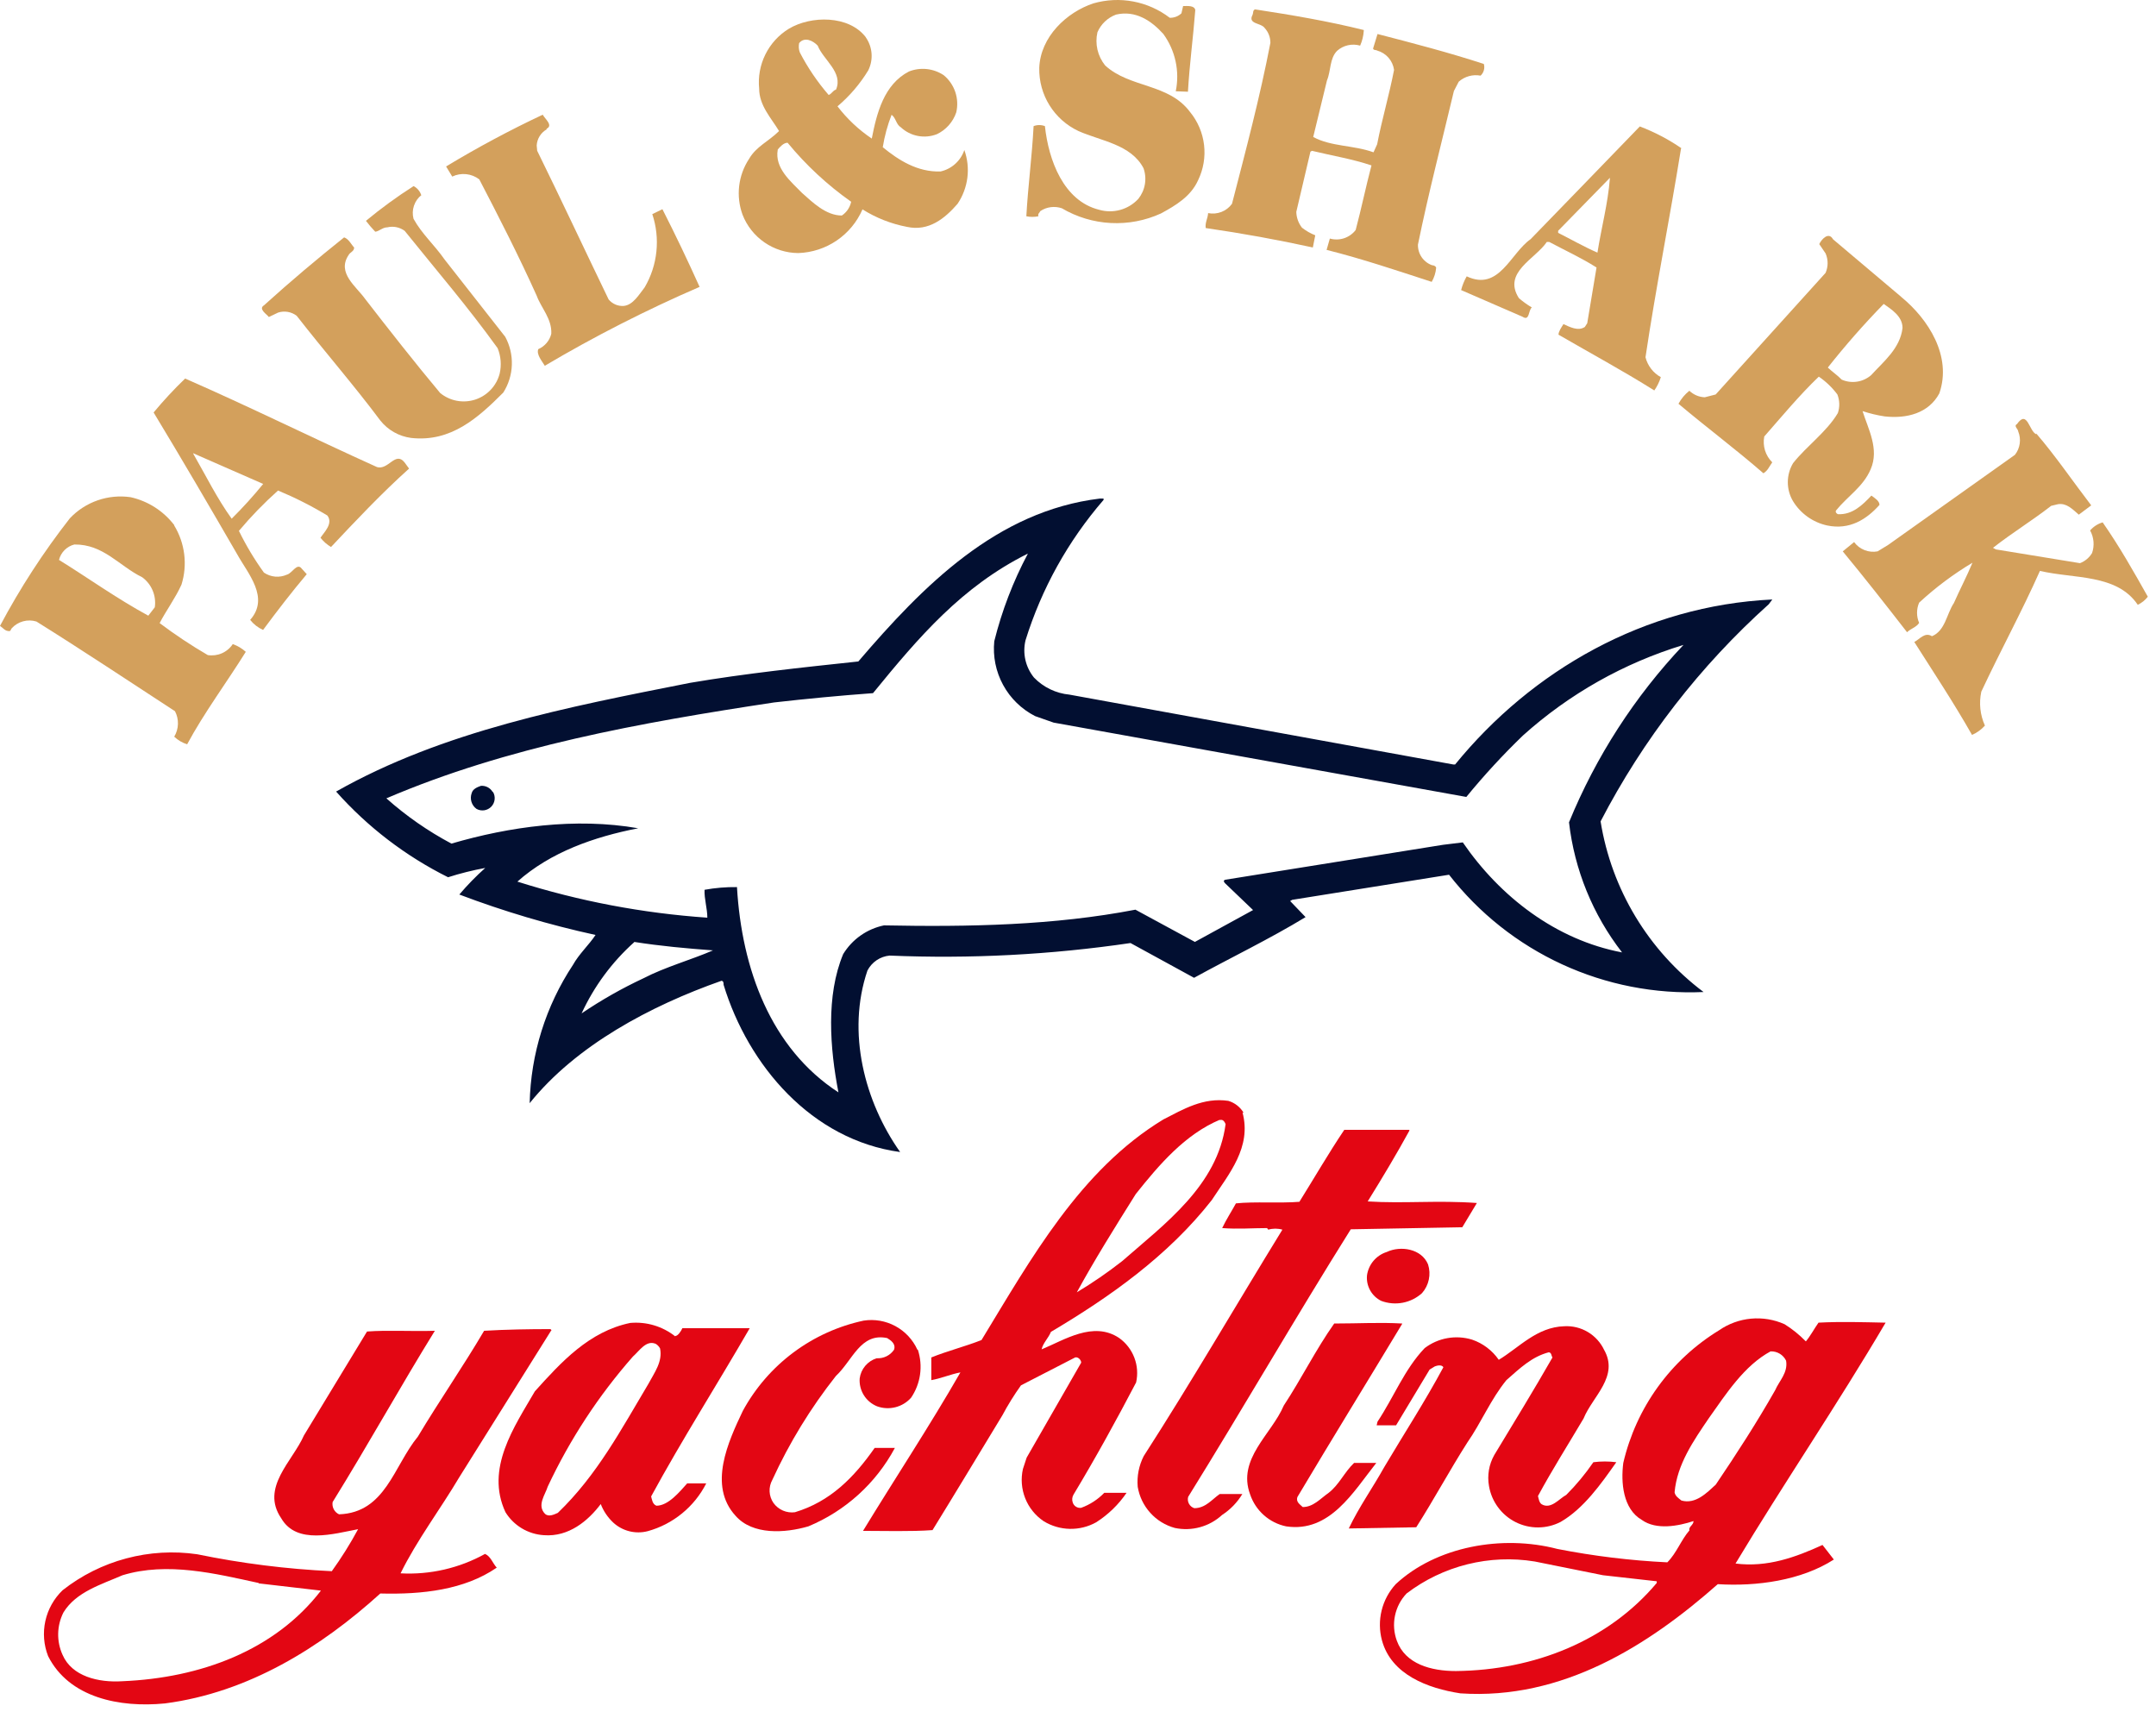 <svg width="131" height="104" viewBox="0 0 131 104" fill="none" xmlns="http://www.w3.org/2000/svg">
<path d="M71.073 1.079C71.204 1.084 71.334 1.063 71.457 1.016C71.579 0.97 71.69 0.899 71.785 0.808L71.886 0.368C72.135 0.368 72.575 0.317 72.626 0.611C72.496 2.304 72.276 3.902 72.18 5.573L71.44 5.545C71.563 4.944 71.559 4.323 71.429 3.724C71.299 3.124 71.045 2.558 70.684 2.062C69.95 1.249 68.99 0.611 67.81 0.887C67.559 0.98 67.329 1.124 67.135 1.308C66.941 1.492 66.787 1.714 66.681 1.96C66.601 2.309 66.602 2.672 66.683 3.022C66.765 3.371 66.924 3.697 67.149 3.976C68.645 5.353 71 5.054 72.304 6.799C72.775 7.371 73.072 8.068 73.159 8.804C73.246 9.541 73.12 10.287 72.795 10.954C72.355 11.931 71.446 12.479 70.537 12.97C69.582 13.406 68.537 13.604 67.489 13.549C66.441 13.494 65.422 13.187 64.518 12.653C64.302 12.58 64.072 12.557 63.846 12.586C63.62 12.615 63.404 12.696 63.214 12.823C63.169 12.919 63.044 12.992 63.095 13.139C62.853 13.19 62.603 13.19 62.361 13.139C62.463 11.299 62.706 9.503 62.802 7.662C63.023 7.578 63.269 7.578 63.49 7.662C63.711 9.729 64.62 12.207 66.782 12.744C67.201 12.866 67.647 12.869 68.067 12.752C68.488 12.636 68.868 12.404 69.165 12.083C69.371 11.825 69.509 11.519 69.564 11.193C69.619 10.867 69.591 10.532 69.481 10.22C68.719 8.769 66.901 8.571 65.529 7.962C64.803 7.622 64.192 7.079 63.769 6.398C63.346 5.718 63.13 4.929 63.146 4.128C63.214 2.237 64.812 0.74 66.438 0.204C67.225 -0.022 68.055 -0.061 68.859 0.091C69.664 0.243 70.422 0.581 71.073 1.079Z" fill="#D3A05C"/>
<path d="M82.864 1.869C82.844 2.181 82.769 2.486 82.643 2.772C82.402 2.702 82.147 2.694 81.902 2.749C81.657 2.804 81.43 2.921 81.243 3.088C80.78 3.557 80.876 4.297 80.628 4.884L79.792 8.322C80.876 8.915 82.248 8.814 83.456 9.254L83.677 8.763C83.97 7.244 84.41 5.77 84.704 4.246C84.666 3.971 84.548 3.714 84.366 3.505C84.183 3.297 83.944 3.146 83.677 3.072C83.603 3.021 83.479 3.072 83.428 2.953L83.699 2.067C85.884 2.631 88.047 3.196 90.158 3.885C90.195 4.01 90.196 4.143 90.161 4.268C90.126 4.394 90.056 4.508 89.961 4.596C89.726 4.552 89.485 4.562 89.255 4.626C89.025 4.689 88.812 4.805 88.634 4.963L88.34 5.528C87.606 8.622 86.793 11.738 86.155 14.861C86.148 15.133 86.227 15.401 86.381 15.627C86.535 15.852 86.756 16.022 87.013 16.114C87.109 16.114 87.234 16.165 87.262 16.266C87.236 16.569 87.144 16.862 86.991 17.125C84.874 16.436 82.767 15.724 80.605 15.182L80.803 14.493C81.086 14.574 81.387 14.567 81.667 14.475C81.947 14.382 82.193 14.208 82.372 13.974C82.717 12.675 82.988 11.349 83.332 10.05C82.152 9.655 80.927 9.457 79.719 9.164L79.623 9.214L78.764 12.873C78.773 13.222 78.894 13.558 79.109 13.833C79.354 14.026 79.626 14.182 79.916 14.296L79.769 15.036C77.635 14.567 75.473 14.177 73.26 13.855C73.214 13.511 73.384 13.291 73.406 12.947C73.677 13.001 73.957 12.977 74.215 12.877C74.472 12.777 74.695 12.605 74.857 12.382C75.693 9.141 76.551 5.923 77.189 2.609C77.194 2.274 77.071 1.951 76.845 1.705C76.63 1.378 75.789 1.479 76.111 0.892C76.156 0.796 76.111 0.621 76.258 0.57C78.516 0.915 80.701 1.287 82.864 1.824V1.869Z" fill="#D3A05C"/>
<path d="M33.226 7.854C33.049 7.953 32.9 8.095 32.792 8.266C32.684 8.438 32.622 8.634 32.61 8.837L32.639 9.158C34.112 12.156 35.535 15.2 36.98 18.192C37.091 18.326 37.231 18.431 37.39 18.5C37.549 18.569 37.722 18.599 37.895 18.587C38.46 18.537 38.827 17.898 39.171 17.458C39.561 16.792 39.804 16.051 39.883 15.284C39.963 14.516 39.878 13.741 39.634 13.009L40.249 12.71C41.04 14.262 41.802 15.86 42.508 17.43C39.275 18.828 36.133 20.429 33.102 22.223C32.926 21.93 32.582 21.535 32.706 21.213C32.901 21.129 33.073 21.001 33.211 20.839C33.348 20.678 33.446 20.487 33.497 20.281C33.542 19.366 32.881 18.712 32.61 17.966C31.526 15.561 30.324 13.207 29.121 10.897C28.89 10.72 28.613 10.611 28.323 10.581C28.034 10.551 27.741 10.602 27.478 10.728L27.105 10.113C29.007 8.964 30.967 7.914 32.977 6.968C33.102 7.216 33.644 7.628 33.198 7.826L33.226 7.854Z" fill="#D3A05C"/>
<path d="M52.603 2.265C52.807 2.555 52.929 2.895 52.956 3.249C52.983 3.603 52.914 3.957 52.756 4.275C52.255 5.099 51.624 5.837 50.887 6.46C51.471 7.222 52.174 7.883 52.97 8.419C53.27 6.878 53.71 5.127 55.229 4.343C55.573 4.207 55.945 4.157 56.312 4.196C56.68 4.236 57.033 4.363 57.34 4.568C57.666 4.836 57.909 5.19 58.044 5.589C58.178 5.988 58.199 6.417 58.103 6.827C58.006 7.116 57.851 7.383 57.648 7.611C57.446 7.839 57.199 8.024 56.923 8.154C56.556 8.296 56.157 8.333 55.77 8.259C55.384 8.185 55.026 8.004 54.738 7.736C54.444 7.561 54.444 7.171 54.173 6.974C53.925 7.61 53.746 8.27 53.637 8.944C54.596 9.729 55.743 10.463 57.148 10.418C57.481 10.343 57.789 10.184 58.042 9.955C58.296 9.727 58.486 9.437 58.594 9.114C58.786 9.653 58.85 10.229 58.778 10.797C58.706 11.365 58.502 11.908 58.182 12.383C57.419 13.263 56.437 14.076 55.105 13.783C54.147 13.6 53.231 13.24 52.406 12.721C52.073 13.487 51.53 14.143 50.839 14.613C50.149 15.083 49.339 15.347 48.504 15.375C47.771 15.371 47.056 15.146 46.452 14.73C45.848 14.314 45.383 13.727 45.117 13.043C44.914 12.487 44.844 11.891 44.912 11.303C44.981 10.714 45.186 10.15 45.512 9.656C45.952 8.893 46.692 8.6 47.336 7.962C46.861 7.171 46.127 6.415 46.127 5.382C46.056 4.669 46.186 3.951 46.504 3.309C46.821 2.667 47.313 2.127 47.923 1.751C49.272 0.938 51.581 0.915 52.609 2.265H52.603ZM48.555 2.626C48.517 2.815 48.532 3.011 48.6 3.191C49.081 4.116 49.669 4.982 50.351 5.771C50.548 5.692 50.599 5.5 50.797 5.444C51.248 4.399 50.023 3.637 49.684 2.773C49.413 2.479 48.883 2.208 48.555 2.621V2.626ZM47.257 9.091C47.053 10.22 48.064 11.033 48.725 11.716C49.363 12.281 50.176 13.094 51.152 13.094C51.442 12.9 51.645 12.6 51.717 12.258C50.275 11.242 48.976 10.036 47.855 8.673C47.612 8.673 47.392 8.922 47.251 9.091H47.257Z" fill="#D3A05C"/>
<path d="M102.138 9.037C101.455 13.288 100.613 17.461 99.981 21.706C100.046 21.961 100.162 22.199 100.322 22.407C100.482 22.614 100.683 22.787 100.913 22.915C100.824 23.203 100.69 23.475 100.517 23.722C98.603 22.52 96.644 21.464 94.696 20.334C94.696 20.137 94.871 19.894 94.996 19.691C95.385 19.866 95.882 20.137 96.294 19.866L96.441 19.64L97.006 16.252C96.074 15.659 95.092 15.213 94.132 14.7H93.985C93.296 15.733 91.281 16.546 92.291 18.116C92.536 18.326 92.798 18.515 93.076 18.68C92.856 18.844 92.952 19.533 92.511 19.245L88.779 17.624C88.854 17.332 88.968 17.051 89.118 16.789C91.088 17.72 91.772 15.389 93.002 14.53C95.188 12.272 97.446 9.957 99.637 7.682C100.527 8.021 101.374 8.464 102.16 9.003L102.138 9.037ZM97.819 10.804L94.674 14.022V14.146C95.459 14.542 96.272 15.005 97.062 15.349C97.305 13.802 97.694 12.402 97.819 10.832V10.804Z" fill="#D3A05C"/>
<path d="M25.617 11.842C25.402 12.009 25.241 12.236 25.154 12.494C25.066 12.752 25.057 13.03 25.126 13.293C25.64 14.225 26.402 14.885 27.018 15.772L30.699 20.464C30.982 20.988 31.121 21.578 31.1 22.174C31.079 22.769 30.9 23.348 30.58 23.851C29.056 25.376 27.407 26.878 24.979 26.607C24.243 26.51 23.573 26.131 23.11 25.551C21.513 23.411 19.672 21.299 18.029 19.188C17.871 19.066 17.685 18.984 17.489 18.95C17.292 18.916 17.09 18.929 16.9 18.99L16.335 19.261C16.217 19.092 15.675 18.775 16.042 18.549C17.668 17.076 19.311 15.698 20.909 14.422C21.202 14.524 21.349 14.868 21.518 15.038C21.518 15.28 21.276 15.309 21.174 15.506C20.462 16.585 21.642 17.398 22.185 18.16C23.534 19.905 25.301 22.157 26.747 23.879C27.04 24.119 27.388 24.28 27.76 24.35C28.132 24.419 28.516 24.394 28.876 24.277C29.235 24.159 29.56 23.953 29.819 23.678C30.079 23.402 30.265 23.066 30.36 22.699C30.48 22.183 30.436 21.643 30.236 21.152C28.373 18.572 26.628 16.562 24.59 14.027C24.44 13.916 24.268 13.839 24.086 13.802C23.903 13.765 23.715 13.769 23.534 13.812C23.24 13.812 23.043 14.055 22.8 14.078C22.599 13.868 22.411 13.648 22.235 13.417C23.156 12.654 24.123 11.949 25.132 11.306C25.356 11.425 25.525 11.628 25.6 11.87L25.617 11.842Z" fill="#D3A05C"/>
<path d="M115.531 18.05C117.152 19.377 118.62 21.636 117.835 23.9C117.191 25.102 115.87 25.447 114.521 25.3C114.063 25.231 113.611 25.123 113.171 24.978C113.51 26.062 114.199 27.287 113.662 28.512C113.216 29.568 112.256 30.155 111.573 30.997C111.494 31.093 111.573 31.194 111.669 31.239C112.556 31.29 113.171 30.675 113.708 30.11C113.905 30.257 114.199 30.432 114.199 30.675C113.414 31.556 112.381 32.216 111.009 31.923C110.584 31.829 110.183 31.651 109.829 31.398C109.475 31.146 109.175 30.825 108.948 30.455C108.739 30.105 108.629 29.705 108.629 29.297C108.629 28.89 108.739 28.49 108.948 28.14C109.778 27.09 110.98 26.254 111.669 25.096C111.793 24.729 111.783 24.329 111.641 23.967C111.327 23.546 110.946 23.18 110.512 22.883C109.332 24.012 108.253 25.317 107.198 26.519C107.143 26.801 107.159 27.091 107.243 27.365C107.328 27.639 107.479 27.888 107.683 28.089C107.486 28.366 107.418 28.586 107.147 28.755C105.453 27.282 103.708 25.983 101.986 24.532C102.15 24.226 102.375 23.957 102.647 23.741C102.901 23.983 103.234 24.124 103.584 24.137L104.245 23.967L110.924 16.577C111.005 16.39 111.047 16.19 111.047 15.987C111.047 15.784 111.005 15.583 110.924 15.397L110.54 14.832C110.659 14.561 111.105 14.047 111.376 14.538L115.503 18.022L115.531 18.05ZM114.447 18.474C113.252 19.7 112.122 20.987 111.06 22.33C111.308 22.573 111.675 22.821 111.901 23.064C112.194 23.193 112.518 23.236 112.835 23.188C113.152 23.14 113.448 23.003 113.691 22.793C114.425 21.985 115.458 21.172 115.599 19.925C115.599 19.208 114.916 18.796 114.47 18.474H114.447Z" fill="#D3A05C"/>
<path d="M123.722 26.334C124.879 27.678 125.935 29.23 127.064 30.704L126.308 31.269C125.913 30.924 125.568 30.557 125.054 30.631L124.631 30.732C123.502 31.613 122.254 32.375 121.096 33.284L121.271 33.38L126.381 34.216C126.688 34.099 126.946 33.882 127.115 33.6C127.193 33.376 127.222 33.138 127.202 32.902C127.181 32.666 127.111 32.436 126.997 32.228C127.198 31.995 127.463 31.824 127.759 31.737C128.786 33.211 129.645 34.73 130.503 36.254C130.341 36.463 130.132 36.632 129.893 36.745C128.617 34.854 126.009 35.176 123.948 34.685C122.847 37.163 121.542 39.546 120.385 42.024C120.236 42.717 120.313 43.44 120.605 44.085C120.387 44.328 120.12 44.52 119.82 44.65C118.719 42.708 117.494 40.861 116.314 39.004C116.653 38.829 116.952 38.383 117.387 38.654C118.2 38.315 118.273 37.304 118.719 36.638C119.086 35.808 119.504 35.018 119.849 34.188C118.687 34.883 117.601 35.696 116.608 36.615C116.524 36.81 116.481 37.019 116.481 37.231C116.481 37.443 116.524 37.652 116.608 37.846C116.438 38.112 116.094 38.191 115.874 38.411C114.598 36.768 113.271 35.074 111.967 33.499L112.656 32.934C112.817 33.153 113.036 33.322 113.289 33.422C113.541 33.522 113.817 33.548 114.084 33.499L114.722 33.109L122.429 27.633C122.585 27.434 122.686 27.198 122.72 26.948C122.755 26.698 122.723 26.443 122.627 26.21C122.627 26.063 122.333 25.888 122.553 25.764C123.191 24.86 123.287 26.21 123.728 26.385L123.722 26.334Z" fill="#D3A05C"/>
<path d="M22.89 28.374C23.602 28.594 24.019 27.386 24.584 28.097L24.855 28.47C23.161 29.994 21.586 31.666 20.112 33.235C19.867 33.088 19.651 32.897 19.474 32.671C19.695 32.332 20.259 31.812 19.892 31.321C18.932 30.741 17.93 30.234 16.894 29.802C16.044 30.561 15.249 31.38 14.517 32.253C14.95 33.14 15.458 33.988 16.036 34.788C16.239 34.927 16.475 35.011 16.72 35.033C16.965 35.054 17.212 35.013 17.436 34.912C17.758 34.833 18.052 34.15 18.345 34.562L18.639 34.884C17.73 35.962 16.821 37.142 15.985 38.272C15.678 38.135 15.408 37.926 15.2 37.662C16.403 36.307 15.053 34.839 14.415 33.681C12.722 30.757 11.073 27.934 9.334 25.06C9.933 24.338 10.572 23.65 11.248 22.999C15.127 24.693 18.983 26.607 22.913 28.38L22.89 28.374ZM11.739 27.561C12.501 28.882 13.19 30.288 14.077 31.513C14.752 30.844 15.391 30.139 15.991 29.402L11.739 27.538V27.561Z" fill="#D3A05C"/>
<path d="M10.586 31.929C10.911 32.462 11.117 33.058 11.193 33.677C11.269 34.296 11.213 34.924 11.027 35.52C10.66 36.333 10.095 37.095 9.7 37.857C10.636 38.561 11.612 39.21 12.625 39.8C12.915 39.846 13.213 39.808 13.482 39.69C13.751 39.572 13.981 39.379 14.143 39.133C14.436 39.235 14.704 39.394 14.934 39.602C13.805 41.42 12.399 43.306 11.371 45.22C11.077 45.129 10.808 44.971 10.586 44.757C10.726 44.525 10.804 44.26 10.812 43.989C10.82 43.718 10.758 43.45 10.632 43.21C7.808 41.369 5.036 39.523 2.213 37.761C1.95 37.68 1.668 37.676 1.402 37.749C1.136 37.822 0.897 37.969 0.711 38.173C0.661 38.219 0.661 38.343 0.565 38.343C0.294 38.343 0.22 38.173 0 38.027C1.221 35.727 2.642 33.539 4.246 31.488C4.713 30.995 5.291 30.621 5.933 30.398C6.575 30.175 7.26 30.11 7.933 30.207C8.989 30.442 9.928 31.042 10.586 31.901V31.929ZM4.517 33.081C4.291 33.138 4.086 33.256 3.922 33.421C3.758 33.586 3.641 33.792 3.585 34.018C5.33 35.096 7.069 36.35 9.011 37.406L9.406 36.897C9.456 36.553 9.411 36.201 9.277 35.88C9.143 35.559 8.924 35.28 8.644 35.074C7.244 34.391 6.284 33.058 4.517 33.081Z" fill="#D3A05C"/>
<path d="M75.496 67.59C76.061 69.702 74.683 71.299 73.627 72.914C70.974 76.302 67.416 78.809 63.854 80.92C63.707 81.293 63.363 81.609 63.289 81.982C64.661 81.417 66.434 80.237 68.004 81.293C68.421 81.592 68.741 82.008 68.924 82.488C69.107 82.968 69.144 83.491 69.031 83.992C67.834 86.278 66.581 88.559 65.231 90.801C65.187 90.873 65.16 90.954 65.151 91.038C65.142 91.122 65.152 91.207 65.181 91.287C65.214 91.392 65.284 91.483 65.379 91.542C65.473 91.601 65.585 91.624 65.694 91.608C66.224 91.415 66.703 91.104 67.095 90.699H68.45C67.962 91.415 67.334 92.023 66.603 92.489C66.114 92.762 65.56 92.899 64.999 92.887C64.439 92.875 63.891 92.715 63.413 92.421C62.908 92.081 62.517 91.596 62.293 91.03C62.068 90.463 62.02 89.843 62.154 89.248L62.38 88.559L65.694 82.789C65.694 82.62 65.497 82.422 65.327 82.473L62.036 84.167C61.62 84.748 61.243 85.355 60.907 85.985C59.489 88.322 58.084 90.654 56.661 92.963C55.385 93.059 53.64 93.009 52.438 93.009C54.352 89.869 56.491 86.629 58.355 83.382C57.79 83.484 57.152 83.755 56.587 83.851V82.473C57.547 82.084 58.626 81.812 59.636 81.417C62.629 76.505 65.627 71.079 70.686 68.013C71.888 67.398 73.119 66.659 74.638 66.884C75.03 67.002 75.363 67.264 75.569 67.618L75.496 67.59ZM74.118 68.031C72.012 68.917 70.431 70.757 69.009 72.547C67.761 74.535 66.485 76.579 65.429 78.515C66.383 77.942 67.302 77.31 68.179 76.624C70.759 74.365 73.977 72.034 74.468 68.296C74.418 68.177 74.316 67.98 74.118 68.053V68.031Z" fill="#E30613"/>
<path d="M85.637 68.691C84.869 70.097 83.988 71.564 83.102 72.993C85.293 73.134 87.325 72.914 89.736 73.089L88.85 74.563L82.074 74.687C78.687 80.09 75.531 85.561 72.194 90.942C72.155 91.082 72.172 91.233 72.241 91.361C72.311 91.49 72.427 91.586 72.566 91.631C73.249 91.631 73.645 91.094 74.108 90.772H75.485C75.176 91.283 74.755 91.718 74.254 92.043C73.874 92.393 73.415 92.648 72.916 92.785C72.417 92.923 71.893 92.939 71.386 92.833C70.81 92.676 70.291 92.357 69.891 91.913C69.49 91.47 69.226 90.921 69.128 90.332C69.073 89.687 69.2 89.039 69.495 88.463C72.42 83.918 75.141 79.226 77.919 74.709C77.639 74.627 77.341 74.627 77.061 74.709L76.987 74.613C76.101 74.613 75.22 74.687 74.26 74.613C74.503 74.1 74.825 73.608 75.096 73.112C76.197 72.993 77.823 73.112 78.952 73.016C79.855 71.57 80.719 70.074 81.679 68.645C82.978 68.645 84.299 68.645 85.631 68.645L85.637 68.691Z" fill="#E30613"/>
<path d="M86.77 76.821C86.865 77.118 86.881 77.436 86.816 77.742C86.752 78.047 86.609 78.331 86.403 78.565C86.072 78.864 85.665 79.066 85.226 79.149C84.788 79.231 84.336 79.192 83.918 79.034C83.635 78.893 83.401 78.668 83.248 78.391C83.095 78.114 83.029 77.797 83.06 77.481C83.107 77.156 83.244 76.85 83.457 76.599C83.67 76.349 83.949 76.163 84.263 76.064C85.099 75.669 86.374 75.861 86.77 76.821Z" fill="#E30613"/>
<path d="M55.769 82.002C55.928 82.488 55.974 83.003 55.903 83.51C55.831 84.016 55.645 84.499 55.357 84.921C55.104 85.205 54.772 85.406 54.404 85.498C54.035 85.591 53.647 85.571 53.29 85.441C52.958 85.306 52.676 85.07 52.487 84.766C52.297 84.461 52.209 84.104 52.235 83.747C52.272 83.465 52.389 83.2 52.573 82.983C52.756 82.766 52.997 82.606 53.268 82.522C53.474 82.534 53.68 82.493 53.865 82.402C54.05 82.311 54.208 82.173 54.324 82.002C54.442 81.635 54.126 81.437 53.906 81.296C52.285 80.952 51.811 82.646 50.789 83.6C49.254 85.542 47.958 87.661 46.927 89.912C46.807 90.129 46.75 90.375 46.762 90.622C46.774 90.869 46.855 91.108 46.995 91.312C47.141 91.516 47.34 91.675 47.569 91.775C47.799 91.874 48.051 91.91 48.299 91.877C50.445 91.233 51.89 89.765 53.144 87.97H54.374C53.224 90.117 51.367 91.8 49.118 92.735C47.69 93.153 45.73 93.272 44.697 92.097C43.003 90.257 44.251 87.58 45.138 85.712C45.895 84.324 46.942 83.116 48.209 82.171C49.476 81.226 50.932 80.565 52.477 80.235C53.14 80.133 53.817 80.251 54.406 80.57C54.995 80.889 55.464 81.392 55.741 82.002H55.769Z" fill="#E30613"/>
<path d="M85.195 80.434C83.083 83.94 80.898 87.48 78.838 90.941C78.713 91.257 79.007 91.41 79.154 91.562C79.792 91.562 80.21 91.065 80.729 90.698C81.367 90.207 81.683 89.445 82.276 88.88H83.625C82.225 90.647 80.802 93.132 78.149 92.736C77.646 92.632 77.179 92.398 76.795 92.057C76.41 91.716 76.122 91.281 75.958 90.794C75.156 88.637 77.268 87.136 78.002 85.397C79.086 83.748 79.939 82.009 81.068 80.411C82.592 80.411 83.8 80.332 85.195 80.411V80.434Z" fill="#E30613"/>
<path d="M97.451 81.983C98.406 83.626 96.763 84.835 96.221 86.178C95.289 87.754 94.307 89.301 93.448 90.893C93.494 91.068 93.522 91.288 93.669 91.39C94.233 91.728 94.747 91.045 95.165 90.825C95.775 90.215 96.327 89.55 96.814 88.838C97.276 88.778 97.745 88.778 98.208 88.838C97.276 90.164 96.221 91.661 94.82 92.468C94.399 92.684 93.933 92.798 93.459 92.8C92.985 92.802 92.518 92.692 92.094 92.48C91.671 92.268 91.304 91.959 91.022 91.578C90.74 91.197 90.552 90.756 90.473 90.289C90.356 89.64 90.47 88.971 90.795 88.397C92.02 86.376 93.2 84.445 94.329 82.475C94.256 82.379 94.284 82.186 94.109 82.158C93.076 82.429 92.364 83.118 91.529 83.852C90.569 85.032 90.033 86.376 89.146 87.658C88.068 89.351 87.131 91.096 86.052 92.79L81.953 92.863C82.585 91.542 83.398 90.407 84.11 89.131C85.318 87.093 86.566 85.179 87.701 83.067C87.599 82.892 87.306 82.966 87.181 83.016L86.865 83.209L84.827 86.596H83.647L83.698 86.376C84.68 84.902 85.341 83.18 86.566 81.904C86.971 81.596 87.443 81.389 87.944 81.3C88.444 81.211 88.959 81.242 89.445 81.391C90.103 81.615 90.67 82.045 91.066 82.616C92.291 81.882 93.369 80.628 95.046 80.577C95.55 80.548 96.05 80.671 96.483 80.93C96.916 81.189 97.261 81.571 97.474 82.028L97.451 81.983Z" fill="#E30613"/>
<path d="M41.042 81.166C41.189 81.166 41.386 80.873 41.46 80.697C42.809 80.697 44.356 80.697 45.553 80.697C43.566 84.136 41.46 87.433 39.563 90.917C39.614 91.092 39.636 91.385 39.885 91.481C40.618 91.481 41.307 90.618 41.753 90.126H42.911C42.552 90.831 42.051 91.453 41.438 91.952C40.826 92.452 40.116 92.819 39.354 93.028C38.99 93.123 38.608 93.124 38.243 93.034C37.879 92.943 37.542 92.763 37.265 92.509C36.929 92.195 36.668 91.809 36.502 91.38C35.74 92.39 34.566 93.39 33.041 93.271C32.569 93.241 32.111 93.099 31.705 92.855C31.299 92.611 30.958 92.274 30.71 91.871C29.479 89.223 31.246 86.688 32.499 84.531C34.097 82.758 35.791 80.895 38.292 80.376C39.274 80.288 40.251 80.579 41.025 81.189L41.042 81.166ZM39.811 81.635C39.246 81.415 38.829 82.098 38.456 82.419C36.365 84.796 34.622 87.458 33.279 90.324C33.132 90.809 32.612 91.453 33.109 91.967C33.329 92.187 33.674 92.012 33.894 91.916C36.277 89.629 37.75 86.835 39.393 84.085C39.76 83.396 40.274 82.73 40.105 81.923C40.039 81.797 39.936 81.695 39.811 81.629V81.635Z" fill="#E30613"/>
<path d="M109.732 81.489C110.003 81.167 110.218 80.749 110.494 80.359C111.844 80.286 113.193 80.331 114.571 80.359C111.669 85.294 108.36 90.155 105.452 94.994C107.395 95.242 109.117 94.604 110.737 93.865L111.426 94.751C109.439 96.027 106.734 96.394 104.374 96.247C100.173 99.957 94.945 103.299 88.734 102.881C86.77 102.582 84.534 101.752 83.969 99.663C83.809 99.07 83.802 98.445 83.948 97.848C84.094 97.251 84.389 96.7 84.805 96.247C87.261 93.961 91.258 93.227 94.629 94.108C96.833 94.54 99.065 94.812 101.308 94.921C101.873 94.356 102.138 93.571 102.652 92.978C102.584 92.758 102.9 92.662 102.9 92.414C101.991 92.713 100.642 92.978 99.761 92.346C98.604 91.68 98.48 90.059 98.632 88.879C99.019 87.217 99.733 85.649 100.732 84.266C101.732 82.882 102.997 81.712 104.453 80.822C105.029 80.424 105.698 80.18 106.395 80.116C107.093 80.052 107.795 80.168 108.434 80.455C108.901 80.747 109.331 81.094 109.715 81.489H109.732ZM107.592 82.098C105.978 82.962 104.865 84.707 103.838 86.152C102.9 87.53 101.895 88.975 101.749 90.669C101.794 90.912 102.014 91.042 102.166 91.166C103.025 91.409 103.713 90.692 104.25 90.2C105.509 88.337 106.734 86.446 107.863 84.458C108.106 83.894 108.648 83.403 108.524 82.669C108.44 82.495 108.307 82.348 108.142 82.248C107.976 82.148 107.786 82.098 107.592 82.104V82.098ZM93.251 94.87C91.89 94.648 90.497 94.706 89.159 95.04C87.82 95.374 86.564 95.977 85.466 96.812C85.109 97.188 84.864 97.657 84.76 98.164C84.655 98.672 84.694 99.199 84.873 99.686C85.392 101.109 86.962 101.526 88.463 101.526C93.223 101.476 97.717 99.686 100.665 96.174V96.072L97.401 95.705L93.251 94.87Z" fill="#E30613"/>
<path d="M33.497 80.824L27.896 89.768C26.795 91.631 25.315 93.596 24.339 95.589C26.126 95.686 27.905 95.277 29.471 94.409C29.815 94.556 29.934 94.973 30.182 95.244C28.218 96.594 25.666 96.882 23.108 96.814C19.5 100.083 15.102 102.833 10.02 103.493C7.265 103.764 4.199 103.149 2.923 100.619C2.657 99.94 2.599 99.197 2.756 98.484C2.913 97.772 3.278 97.122 3.804 96.616C4.948 95.716 6.263 95.058 7.67 94.683C9.076 94.307 10.544 94.221 11.985 94.431C14.679 94.986 17.413 95.33 20.161 95.459C20.748 94.644 21.282 93.791 21.758 92.907C20.285 93.184 18.026 93.867 17.089 92.246C15.813 90.377 17.778 88.785 18.467 87.21L22.3 80.898C23.548 80.802 24.999 80.898 26.422 80.853C24.31 84.269 22.396 87.73 20.211 91.258C20.185 91.408 20.209 91.562 20.279 91.697C20.35 91.832 20.463 91.94 20.601 92.004C23.424 91.902 23.915 89.079 25.389 87.284C26.693 85.104 28.144 83.015 29.415 80.853C30.747 80.774 32.142 80.751 33.446 80.751L33.519 80.824H33.497ZM15.717 96.176C13.114 95.611 10.167 94.872 7.44 95.707C6.141 96.272 4.617 96.718 3.855 97.966C3.653 98.365 3.544 98.803 3.535 99.25C3.526 99.697 3.618 100.14 3.804 100.546C4.369 101.845 5.966 102.24 7.44 102.144C12.183 101.946 16.7 100.275 19.5 96.639L15.717 96.199V96.176Z" fill="#E30613"/>
<path d="M67.047 30.38C64.897 32.865 63.285 35.768 62.31 38.906C62.217 39.297 62.215 39.703 62.304 40.095C62.393 40.486 62.571 40.852 62.824 41.164C63.396 41.757 64.161 42.125 64.981 42.203L88.316 46.449H88.412C93.081 40.718 99.935 36.794 107.687 36.422L107.467 36.715C103.296 40.46 99.835 44.929 97.253 49.904C97.918 54.039 100.161 57.755 103.509 60.271C100.55 60.404 97.601 59.827 94.911 58.587C92.22 57.348 89.866 55.482 88.045 53.145L78.514 54.67L78.39 54.743L79.327 55.72C77.136 57.052 74.782 58.181 72.552 59.407L68.69 57.295C63.846 58.008 58.947 58.263 54.055 58.057C53.772 58.083 53.5 58.18 53.264 58.339C53.029 58.498 52.837 58.714 52.706 58.966C51.43 62.727 52.537 66.944 54.693 69.993C49.318 69.259 45.462 64.737 43.966 59.83C43.966 59.728 43.966 59.61 43.842 59.587C39.523 61.106 35.006 63.511 32.183 67.023C32.25 64.031 33.162 61.118 34.814 58.622C35.181 57.961 35.796 57.397 36.186 56.804C33.37 56.19 30.603 55.369 27.909 54.348C28.396 53.774 28.922 53.234 29.484 52.733C28.72 52.873 27.965 53.062 27.225 53.298C24.646 52.013 22.336 50.246 20.422 48.092C26.926 44.411 34.469 42.96 41.933 41.486C45.248 40.922 48.709 40.555 52.153 40.188C56.105 35.569 60.571 31.047 66.832 30.29H67.053V30.386L67.047 30.38ZM62.434 33.644C58.448 35.637 55.845 38.68 53.045 42.113C51.035 42.26 48.974 42.457 47.032 42.678C38.873 43.914 30.822 45.359 23.476 48.504C24.68 49.575 26.007 50.498 27.429 51.254C30.941 50.226 34.972 49.656 38.777 50.322C36.101 50.842 33.447 51.773 31.437 53.563C35.183 54.75 39.058 55.485 42.978 55.754C42.978 55.189 42.786 54.624 42.809 54.06C43.459 53.942 44.118 53.887 44.779 53.896C45.067 58.848 46.817 63.686 50.944 66.368C50.425 63.686 50.177 60.496 51.232 57.967C51.504 57.522 51.864 57.137 52.291 56.837C52.717 56.537 53.2 56.328 53.711 56.222C58.871 56.324 64.049 56.222 68.989 55.268L72.603 57.227L76.137 55.291L74.443 53.67C74.392 53.62 74.291 53.501 74.443 53.45L87.678 51.327L88.88 51.18C91.139 54.472 94.526 57.103 98.558 57.865C96.78 55.575 95.665 52.841 95.334 49.961C96.968 45.97 99.326 42.316 102.29 39.183C98.674 40.281 95.343 42.16 92.533 44.688C91.315 45.863 90.167 47.109 89.095 48.419L64.021 43.903L62.892 43.507C62.069 43.086 61.392 42.427 60.95 41.615C60.508 40.803 60.32 39.877 60.413 38.957C60.873 37.109 61.558 35.325 62.451 33.644H62.434ZM38.534 57.244C37.185 58.452 36.097 59.924 35.339 61.569C36.534 60.76 37.791 60.046 39.099 59.435C40.426 58.746 42.024 58.306 43.322 57.741C41.724 57.623 40.104 57.476 38.534 57.227V57.244Z" fill="#020F31"/>
<path d="M29.957 48.117C30.04 48.258 30.073 48.422 30.053 48.584C30.033 48.746 29.961 48.897 29.847 49.014C29.732 49.13 29.583 49.206 29.422 49.23C29.26 49.254 29.095 49.224 28.952 49.144C28.806 49.039 28.699 48.889 28.646 48.716C28.593 48.544 28.598 48.36 28.659 48.19C28.732 47.914 29.026 47.818 29.223 47.744C29.365 47.734 29.506 47.763 29.632 47.829C29.758 47.895 29.863 47.995 29.935 48.117H29.957Z" fill="#020F31"/>
</svg>

